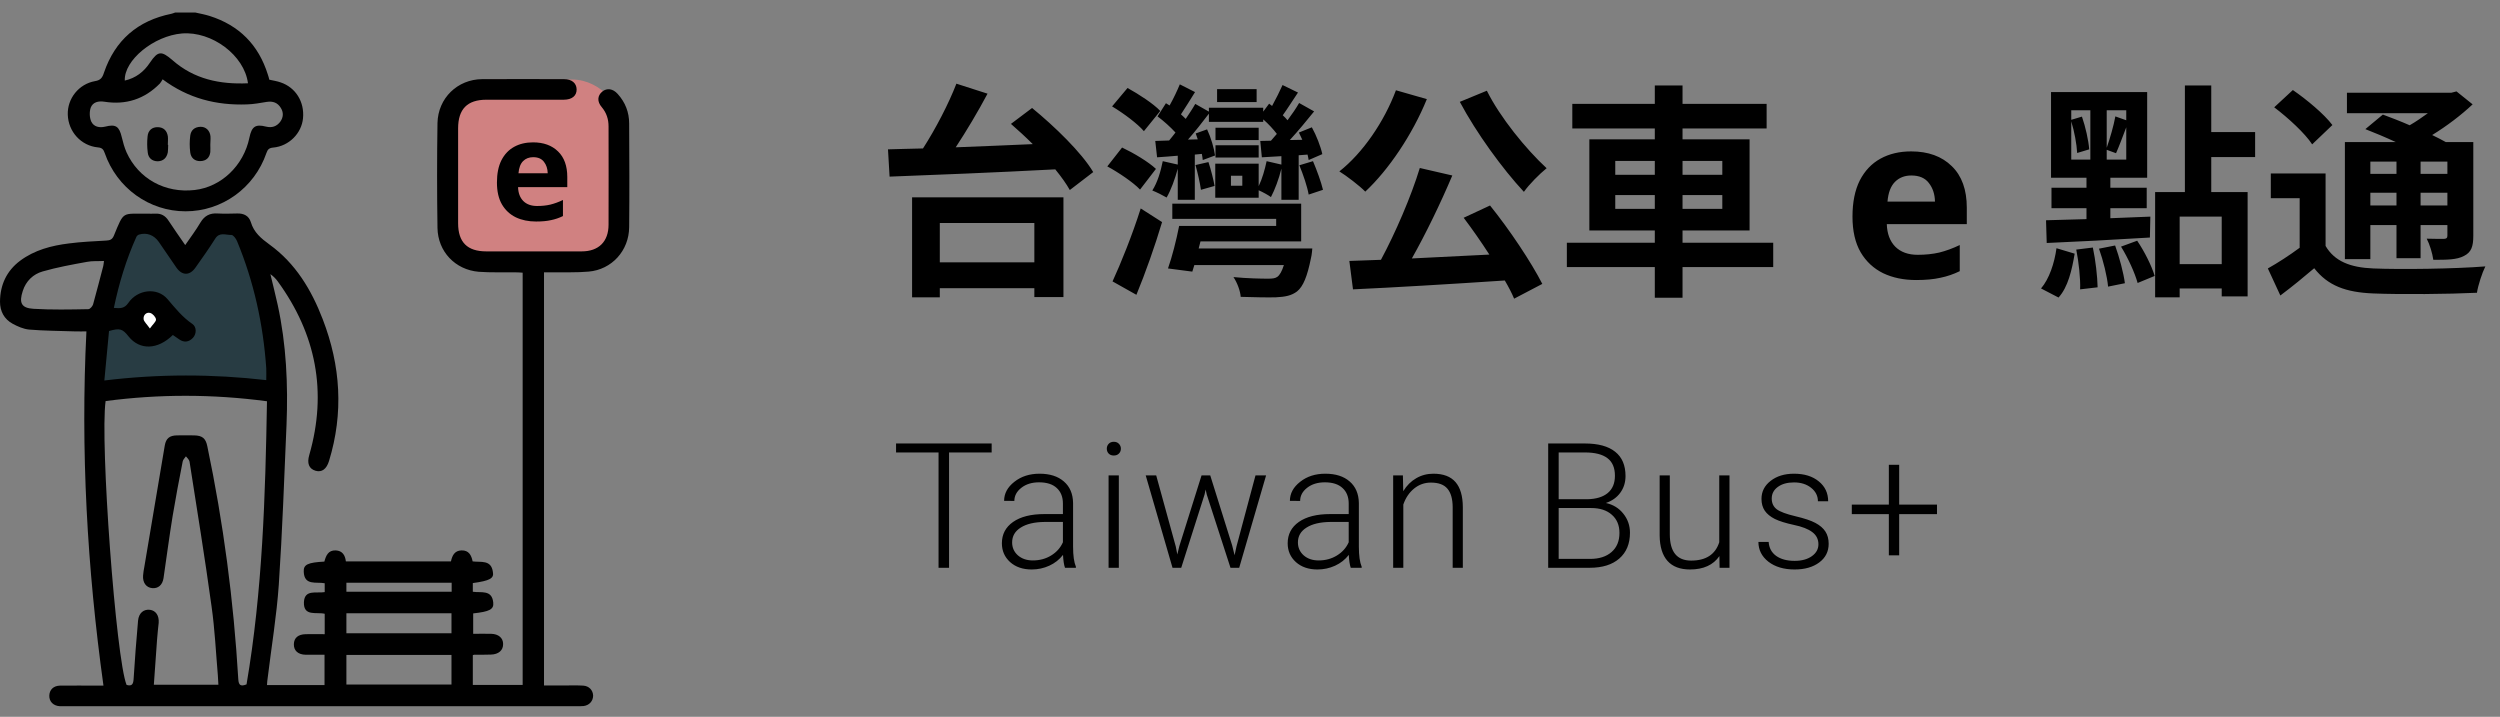 <svg width="143" height="41" viewBox="0 0 143 41" fill="none" xmlns="http://www.w3.org/2000/svg">
<rect x="0" y="0" width="143" height="41" fill="#808080" stroke="none"/>
<rect x="25.189" y="4.55" width="10.544" height="10.544" rx="3" fill="#D08181"/>
<path d="M7.456 12.697H9.373L10.332 15.094L12.249 12.697H13.687C15.22 13.848 15.604 19.567 15.604 22.283H5.539C4.772 19.983 6.497 14.934 7.456 12.697Z" fill="#283C43"/>
<circle cx="8.894" cy="17.97" r="0.959" fill="white"/>
<path d="M11.169 0.716C11.445 0.778 11.723 0.829 11.989 0.912C13.681 1.449 14.789 2.564 15.322 4.268C15.353 4.361 15.384 4.465 15.404 4.558C15.63 4.609 15.845 4.64 16.05 4.712C16.912 5.002 17.425 5.828 17.332 6.768C17.25 7.625 16.532 8.358 15.63 8.441C15.394 8.462 15.312 8.544 15.24 8.751C14.553 10.754 12.697 12.087 10.615 12.087C8.543 12.087 6.687 10.765 5.989 8.751C5.918 8.544 5.836 8.451 5.6 8.431C4.636 8.338 3.907 7.532 3.877 6.561C3.846 5.642 4.502 4.805 5.436 4.64C5.753 4.589 5.856 4.444 5.948 4.155C6.584 2.296 7.876 1.18 9.805 0.788C9.876 0.778 9.948 0.736 10.02 0.716C10.399 0.716 10.779 0.716 11.169 0.716ZM9.302 4.537C9.251 4.62 9.21 4.702 9.148 4.774C8.266 5.673 7.2 6.014 5.969 5.818C5.63 5.766 5.312 5.838 5.189 6.158C5.107 6.396 5.118 6.726 5.22 6.954C5.364 7.253 5.682 7.325 6.02 7.243C6.625 7.088 6.82 7.232 6.964 7.842C7.035 8.141 7.118 8.441 7.241 8.72C7.928 10.228 9.446 11.064 11.138 10.868C12.656 10.692 13.938 9.474 14.266 7.873C14.399 7.232 14.615 7.088 15.22 7.243C15.558 7.325 15.825 7.232 16.03 6.964C16.215 6.706 16.225 6.427 16.061 6.169C15.876 5.869 15.61 5.776 15.261 5.828C14.881 5.89 14.502 5.962 14.122 5.972C12.379 6.034 10.769 5.632 9.302 4.537ZM14.184 4.764C13.979 3.163 12.122 1.779 10.41 1.914C8.8 2.048 7.087 3.442 7.138 4.609C7.764 4.465 8.225 4.113 8.574 3.587C9.035 2.905 9.23 2.895 9.866 3.442C11.097 4.527 12.574 4.836 14.184 4.764Z" fill="black"/>
<path d="M27.045 33.352C27.045 33.527 27.045 33.672 27.045 33.848C27.517 33.92 28.142 33.713 28.214 34.467C28.255 34.86 27.999 34.984 27.066 35.087C27.066 35.459 27.066 35.831 27.066 36.254C27.414 36.254 27.763 36.244 28.101 36.254C28.512 36.264 28.778 36.492 28.778 36.832C28.788 37.194 28.522 37.431 28.081 37.442C27.763 37.452 27.445 37.452 27.117 37.452C27.107 37.452 27.096 37.462 27.045 37.473C27.045 38.02 27.045 38.578 27.045 39.177C27.988 39.177 28.932 39.177 29.896 39.177C29.896 31.328 29.896 23.489 29.896 15.598C29.763 15.588 29.63 15.578 29.496 15.578C28.788 15.567 28.081 15.598 27.383 15.546C26.04 15.433 25.045 14.39 25.024 13.037C24.994 11.033 24.994 9.03 25.024 7.036C25.055 5.611 26.173 4.537 27.578 4.527C29.137 4.516 30.706 4.527 32.265 4.527C32.706 4.527 32.973 4.754 32.983 5.105C32.993 5.477 32.717 5.704 32.245 5.704C30.768 5.704 29.301 5.704 27.824 5.704C26.727 5.704 26.204 6.241 26.204 7.346C26.204 9.153 26.204 10.961 26.204 12.768C26.204 13.853 26.727 14.379 27.814 14.379C29.63 14.379 31.455 14.379 33.27 14.379C34.245 14.379 34.809 13.822 34.809 12.851C34.819 10.982 34.809 9.112 34.809 7.233C34.809 6.819 34.696 6.458 34.419 6.127C34.142 5.807 34.173 5.466 34.45 5.239C34.716 5.022 35.055 5.064 35.332 5.373C35.763 5.849 35.988 6.417 35.988 7.067C35.998 9.04 36.009 11.012 35.988 12.995C35.978 14.338 34.993 15.423 33.67 15.536C32.983 15.598 32.286 15.567 31.599 15.578C31.445 15.578 31.291 15.578 31.117 15.578C31.117 23.458 31.117 31.297 31.117 39.208C31.527 39.208 31.947 39.208 32.368 39.208C32.696 39.208 33.034 39.197 33.363 39.218C33.691 39.239 33.916 39.476 33.927 39.786C33.927 40.096 33.711 40.344 33.383 40.385C33.27 40.395 33.157 40.395 33.034 40.395C23.25 40.395 13.476 40.395 3.692 40.395C3.6 40.395 3.508 40.395 3.425 40.395C3.046 40.375 2.81 40.127 2.82 39.786C2.831 39.456 3.056 39.228 3.425 39.218C4.154 39.208 4.882 39.218 5.62 39.218C5.713 39.218 5.795 39.218 5.918 39.218C4.984 32.484 4.605 25.75 4.943 18.955C4.769 18.955 4.523 18.965 4.266 18.955C3.395 18.924 2.523 18.924 1.661 18.851C1.344 18.82 1.015 18.676 0.728 18.521C0.236 18.252 0 17.808 0 17.251C0.01 16.29 0.379 15.495 1.149 14.916C1.979 14.297 2.943 14.049 3.938 13.925C4.646 13.832 5.364 13.801 6.082 13.76C6.297 13.749 6.42 13.698 6.513 13.481C7.107 12.035 6.974 12.242 8.41 12.221C8.564 12.221 8.718 12.231 8.871 12.221C9.21 12.2 9.456 12.335 9.641 12.624C9.938 13.078 10.246 13.512 10.594 14.018C10.902 13.574 11.21 13.161 11.466 12.727C11.702 12.335 12.01 12.18 12.451 12.211C12.82 12.231 13.189 12.221 13.569 12.211C13.948 12.2 14.235 12.345 14.348 12.706C14.522 13.295 14.933 13.636 15.415 13.987C16.902 15.061 17.815 16.579 18.461 18.263C19.486 20.917 19.661 23.623 18.82 26.37C18.676 26.835 18.409 27.031 18.05 26.928C17.671 26.814 17.548 26.504 17.692 26.019C18.727 22.415 18.081 19.11 15.886 16.094C15.774 15.939 15.64 15.805 15.466 15.681C15.61 16.269 15.753 16.858 15.886 17.447C16.379 19.709 16.481 22.001 16.389 24.305C16.256 27.351 16.153 30.388 15.948 33.434C15.825 35.221 15.527 36.998 15.312 38.774C15.292 38.898 15.281 39.022 15.271 39.187C16.379 39.187 17.466 39.187 18.563 39.187C18.563 38.619 18.563 38.061 18.563 37.452C18.194 37.452 17.845 37.452 17.486 37.452C17.045 37.442 16.799 37.215 16.809 36.843C16.82 36.481 17.056 36.285 17.486 36.275C17.845 36.264 18.194 36.275 18.573 36.275C18.573 35.861 18.573 35.49 18.573 35.108C18.112 34.994 17.353 35.283 17.384 34.447C17.415 33.693 18.102 33.951 18.573 33.868C18.573 33.693 18.573 33.538 18.573 33.362C18.091 33.269 17.404 33.517 17.374 32.701C17.353 32.288 17.61 32.175 18.553 32.123C18.645 31.792 18.768 31.462 19.209 31.483C19.579 31.503 19.743 31.751 19.784 32.112C21.784 32.112 23.784 32.112 25.794 32.112C25.866 31.782 25.999 31.493 26.399 31.483C26.819 31.472 26.963 31.761 27.035 32.112C27.506 32.175 28.101 31.999 28.194 32.722C28.265 33.083 28.019 33.218 27.045 33.352ZM6.041 22.941C5.713 25.244 6.636 37.721 7.241 39.177C7.528 39.259 7.62 39.156 7.641 38.857C7.712 37.741 7.795 36.615 7.897 35.5C7.938 35.066 8.215 34.839 8.574 34.88C8.912 34.922 9.107 35.211 9.077 35.624C9.046 35.944 9.005 36.264 8.984 36.584C8.923 37.442 8.861 38.299 8.8 39.166C10.051 39.166 11.261 39.166 12.492 39.166C12.482 38.96 12.471 38.795 12.461 38.629C12.348 37.318 12.287 35.996 12.102 34.694C11.723 31.927 11.271 29.159 10.841 26.401C10.82 26.288 10.707 26.195 10.635 26.102C10.574 26.195 10.471 26.288 10.451 26.391C10.246 27.424 10.051 28.467 9.876 29.51C9.682 30.698 9.528 31.885 9.353 33.073C9.292 33.465 9.046 33.672 8.707 33.641C8.359 33.61 8.153 33.321 8.184 32.918C8.195 32.753 8.225 32.588 8.256 32.422C8.646 30.109 9.036 27.795 9.425 25.482C9.497 25.069 9.702 24.914 10.112 24.904C10.441 24.893 10.779 24.904 11.107 24.904C11.569 24.914 11.764 25.069 11.856 25.513C12.779 29.913 13.364 34.354 13.63 38.846C13.651 39.197 13.764 39.28 14.102 39.146C15.015 33.796 15.179 28.384 15.271 22.952C12.153 22.538 9.097 22.538 6.041 22.941ZM6.513 17.612C6.882 17.643 7.118 17.653 7.343 17.323C7.866 16.559 8.984 16.414 9.579 17.106C10.02 17.622 10.43 18.139 11.005 18.531C11.261 18.707 11.241 19.11 11.035 19.326C10.8 19.574 10.523 19.605 10.246 19.409C10.123 19.326 10 19.234 9.887 19.161C9.015 20.018 7.989 20.039 7.354 19.244C7.005 18.8 6.851 18.759 6.236 18.934C6.154 19.843 6.061 20.783 5.969 21.764C9.107 21.382 12.174 21.392 15.23 21.743C15.23 21.475 15.24 21.268 15.23 21.062C15.056 18.552 14.522 16.114 13.558 13.791C13.497 13.646 13.343 13.44 13.24 13.44C12.922 13.45 12.553 13.254 12.307 13.656C11.948 14.225 11.559 14.772 11.179 15.309C10.851 15.774 10.42 15.774 10.092 15.309C9.753 14.823 9.425 14.338 9.087 13.842C8.81 13.44 8.389 13.285 7.948 13.419C7.887 13.44 7.815 13.502 7.795 13.563C7.22 14.844 6.81 16.187 6.513 17.612ZM19.814 39.156C21.855 39.156 23.845 39.156 25.825 39.156C25.825 38.567 25.825 37.999 25.825 37.462C23.804 37.462 21.814 37.462 19.814 37.462C19.814 38.041 19.814 38.598 19.814 39.156ZM5.948 14.927C5.6 14.947 5.282 14.916 4.974 14.979C4.123 15.133 3.272 15.288 2.441 15.526C1.897 15.681 1.487 16.073 1.303 16.641C1.077 17.323 1.22 17.622 1.918 17.664C2.964 17.726 4.01 17.705 5.056 17.684C5.148 17.684 5.292 17.519 5.323 17.416C5.528 16.683 5.713 15.949 5.907 15.216C5.928 15.133 5.928 15.051 5.948 14.927ZM19.814 36.223C21.835 36.223 23.835 36.223 25.825 36.223C25.825 35.82 25.825 35.459 25.825 35.077C23.814 35.077 21.825 35.077 19.814 35.077C19.814 35.469 19.814 35.831 19.814 36.223ZM25.835 33.331C23.814 33.331 21.825 33.331 19.814 33.331C19.814 33.517 19.814 33.672 19.814 33.848C21.835 33.848 23.825 33.848 25.835 33.848C25.835 33.672 25.835 33.527 25.835 33.331ZM8.574 18.79C8.748 18.542 8.933 18.397 8.923 18.273C8.912 18.139 8.738 17.943 8.594 17.901C8.369 17.839 8.184 18.025 8.215 18.263C8.236 18.397 8.389 18.531 8.574 18.79Z" fill="black"/>
<path d="M9.62 8.286C9.61 8.431 9.62 8.575 9.6 8.709C9.538 9.03 9.343 9.215 9.025 9.226C8.707 9.226 8.482 9.04 8.451 8.72C8.41 8.42 8.41 8.1 8.441 7.801C8.471 7.46 8.697 7.263 9.035 7.274C9.364 7.284 9.548 7.48 9.6 7.79C9.62 7.955 9.6 8.121 9.6 8.286C9.61 8.286 9.61 8.286 9.62 8.286Z" fill="black"/>
<path d="M12.03 8.276C12.03 8.42 12.04 8.554 12.03 8.699C11.989 9.03 11.784 9.205 11.466 9.215C11.148 9.226 10.923 9.04 10.882 8.72C10.841 8.4 10.841 8.079 10.882 7.759C10.923 7.439 11.138 7.263 11.466 7.253C11.774 7.243 12.01 7.47 12.04 7.801C12.051 7.966 12.03 8.121 12.03 8.276Z" fill="black"/>
<path d="M30.489 8.143C31.091 8.143 31.569 8.317 31.921 8.663C32.273 9.005 32.449 9.493 32.449 10.127V10.703H29.633C29.643 11.039 29.742 11.303 29.929 11.495C30.121 11.687 30.385 11.783 30.721 11.783C30.998 11.783 31.252 11.757 31.481 11.703C31.715 11.645 31.956 11.557 32.201 11.439V12.359C31.982 12.466 31.756 12.543 31.521 12.591C31.286 12.645 31.001 12.671 30.665 12.671C30.227 12.671 29.841 12.591 29.505 12.431C29.169 12.266 28.905 12.021 28.713 11.695C28.521 11.365 28.425 10.946 28.425 10.439C28.425 9.933 28.51 9.509 28.681 9.167C28.857 8.826 29.099 8.57 29.409 8.399C29.718 8.229 30.078 8.143 30.489 8.143ZM30.497 8.991C30.262 8.991 30.07 9.066 29.921 9.215C29.771 9.365 29.683 9.597 29.657 9.911H31.329C31.323 9.65 31.252 9.431 31.113 9.255C30.98 9.079 30.774 8.991 30.497 8.991Z" fill="black"/>
<path d="M59.165 12.755V15.004H53.757V12.755H59.165ZM52.171 17.006H53.757V16.486H59.165V16.993H60.829V11.286H52.171V17.006ZM57.826 7.087C58.229 7.438 58.658 7.828 59.074 8.244C57.579 8.309 56.071 8.374 54.667 8.426C55.291 7.477 55.941 6.385 56.487 5.358L54.706 4.786C54.264 5.93 53.523 7.36 52.795 8.491C52.067 8.504 51.391 8.53 50.793 8.543L50.884 10.103C53.302 10.012 56.929 9.869 60.361 9.687C60.712 10.116 60.998 10.519 61.193 10.87L62.532 9.843C61.869 8.725 60.322 7.23 59.035 6.177L57.826 7.087ZM71.879 5.098H69.617V5.839H71.879V5.098ZM66.367 6.346C65.977 5.93 65.132 5.384 64.495 5.033L63.611 6.086C64.261 6.476 65.067 7.074 65.431 7.503L66.367 6.346ZM66.12 9.661C65.691 9.258 64.846 8.751 64.183 8.439L63.338 9.518C63.988 9.869 64.833 10.441 65.21 10.844L66.12 9.661ZM65.002 16.863C65.522 15.602 66.055 14.094 66.471 12.703L65.249 11.923C64.768 13.444 64.105 15.082 63.637 16.096L65.002 16.863ZM71.06 10.623H70.41V10.051H71.06V10.623ZM67.368 11.429H68.343V8.842L68.746 8.803C68.772 8.933 68.785 9.05 68.798 9.154L69.5 8.894C69.448 8.491 69.266 7.867 69.045 7.399L68.395 7.633C68.434 7.737 68.473 7.854 68.512 7.971L67.953 7.984C68.356 7.529 68.772 6.996 69.149 6.502V6.97H72.256V6.827C72.555 7.087 72.841 7.399 73.036 7.659C72.919 7.789 72.802 7.932 72.698 8.049L72.087 8.062L72.178 8.998L73.296 8.933V9.414L72.451 9.219C72.347 9.7 72.204 10.22 71.996 10.649V9.362H69.513V11.312H71.996V10.883C72.23 10.987 72.542 11.156 72.698 11.273C72.919 10.857 73.153 10.233 73.296 9.648V11.429H74.284V8.881L74.791 8.842C74.817 8.959 74.843 9.063 74.856 9.154L75.636 8.816C75.545 8.387 75.298 7.75 75.038 7.282L74.297 7.581C74.362 7.711 74.427 7.854 74.492 7.997L73.777 8.01C74.245 7.503 74.739 6.905 75.168 6.372L74.31 5.891C74.141 6.19 73.907 6.528 73.647 6.879C73.569 6.788 73.478 6.684 73.374 6.593C73.647 6.216 73.946 5.735 74.245 5.293L73.361 4.864C73.218 5.189 72.984 5.657 72.763 6.06L72.594 5.93L72.256 6.385V6.164H69.149V6.385L68.369 5.943C68.226 6.203 68.031 6.489 67.823 6.801C67.745 6.71 67.641 6.632 67.55 6.541C67.797 6.164 68.083 5.709 68.356 5.267L67.485 4.825C67.342 5.176 67.121 5.644 66.9 6.034C66.835 5.995 66.757 5.943 66.692 5.904L66.211 6.658C66.562 6.918 66.952 7.269 67.238 7.581C67.121 7.737 66.991 7.893 66.874 8.036L66.081 8.062L66.185 8.998C66.549 8.972 66.952 8.946 67.368 8.907V9.414L66.51 9.219C66.393 9.804 66.211 10.428 65.912 10.896C66.146 10.987 66.536 11.182 66.731 11.299C66.978 10.87 67.212 10.233 67.368 9.648V11.429ZM74.323 9.453C74.544 9.986 74.778 10.675 74.856 11.13L75.675 10.857C75.571 10.415 75.324 9.739 75.103 9.219L74.323 9.453ZM69.526 9.011H71.996V8.309H69.526V9.011ZM71.996 7.308H69.526V8.01H71.996V7.308ZM69.474 10.636C69.409 10.272 69.266 9.7 69.123 9.271L68.382 9.44C68.512 9.895 68.642 10.48 68.694 10.857L69.474 10.636ZM68.564 14.211L68.668 13.808H74.427V11.65H67.056V12.521H72.997V12.924H67.446C67.29 13.73 67.043 14.692 66.809 15.355L68.2 15.537C68.239 15.42 68.278 15.29 68.317 15.16H73.439C73.322 15.524 73.205 15.732 73.062 15.836C72.932 15.927 72.776 15.94 72.516 15.94C72.191 15.94 71.333 15.927 70.553 15.849C70.774 16.174 70.943 16.642 70.969 16.98C71.775 17.006 72.568 17.019 72.984 17.006C73.504 16.98 73.868 16.915 74.193 16.668C74.544 16.382 74.778 15.81 74.986 14.77C75.038 14.588 75.064 14.211 75.064 14.211H68.564ZM83.501 5.826C84.45 7.607 85.945 9.661 87.167 10.974C87.466 10.545 88.064 9.947 88.467 9.622C87.284 8.53 85.802 6.71 85.048 5.189L83.501 5.826ZM79.848 5.163C79.172 6.97 77.95 8.751 76.611 9.804C77.014 10.051 77.781 10.636 78.093 10.961C79.419 9.726 80.784 7.711 81.616 5.67L79.848 5.163ZM83.722 12.456C84.203 13.093 84.723 13.834 85.191 14.562C83.683 14.64 82.162 14.718 80.758 14.783C81.551 13.379 82.396 11.637 83.072 10.038L81.213 9.609C80.719 11.234 79.822 13.314 78.99 14.861L77.183 14.926L77.391 16.551C79.679 16.447 82.955 16.252 86.075 16.044C86.296 16.421 86.478 16.772 86.608 17.084L88.22 16.239C87.583 14.991 86.361 13.158 85.23 11.754L83.722 12.456ZM92.393 11.949V11.156H94.655V11.949H92.393ZM92.393 9.206H94.655V9.999H92.393V9.206ZM98.516 9.206V9.999H96.241V9.206H98.516ZM98.516 11.949H96.241V11.156H98.516V11.949ZM101.428 13.886H96.241V13.184H100.076V7.971H96.241V7.347H101.051V5.943H96.241V4.89H94.655V5.943H89.936V7.347H94.655V7.971H90.911V13.184H94.655V13.886H89.624V15.277H94.655V17.032H96.241V15.277H101.428V13.886ZM109.316 8.66C110.295 8.66 111.071 8.942 111.643 9.505C112.215 10.059 112.501 10.852 112.501 11.884V12.82H107.925C107.942 13.366 108.103 13.795 108.406 14.107C108.718 14.419 109.147 14.575 109.693 14.575C110.144 14.575 110.555 14.531 110.928 14.445C111.309 14.35 111.699 14.207 112.098 14.016V15.511C111.743 15.684 111.374 15.81 110.993 15.888C110.612 15.975 110.148 16.018 109.602 16.018C108.891 16.018 108.263 15.888 107.717 15.628C107.171 15.359 106.742 14.96 106.43 14.432C106.118 13.895 105.962 13.214 105.962 12.391C105.962 11.568 106.101 10.879 106.378 10.324C106.664 9.769 107.058 9.353 107.561 9.076C108.064 8.799 108.649 8.66 109.316 8.66ZM109.329 10.038C108.948 10.038 108.636 10.159 108.393 10.402C108.15 10.645 108.007 11.021 107.964 11.533H110.681C110.672 11.108 110.555 10.753 110.33 10.467C110.113 10.181 109.78 10.038 109.329 10.038ZM118.476 6.944C118.658 7.529 118.788 8.257 118.814 8.751L119.503 8.543C119.464 8.036 119.295 7.269 119.087 6.671L118.476 6.853V6.307H119.568V9.128H118.476V6.944ZM121.622 6.879L120.998 6.658C120.907 7.178 120.686 7.932 120.504 8.452V6.307H121.622V6.879ZM120.504 9.128V8.569L121.037 8.764C121.206 8.387 121.414 7.828 121.622 7.282V9.128H120.504ZM117.072 13.899C118.645 13.834 120.868 13.717 122.974 13.587L123 12.391C122.246 12.417 121.466 12.456 120.712 12.482V11.91H122.792V10.74H120.712V10.168H122.818V5.267H117.319V10.168H119.347V10.74H117.345V11.91H119.347V12.534C118.476 12.56 117.683 12.586 117.033 12.599L117.072 13.899ZM117.748 17.019C118.294 16.421 118.515 15.433 118.671 14.51L117.631 14.198C117.514 15.056 117.215 15.953 116.747 16.499L117.748 17.019ZM118.762 14.276C118.905 15.004 119.009 15.94 118.983 16.551L119.984 16.434C119.971 15.81 119.867 14.887 119.711 14.159L118.762 14.276ZM120.062 14.224C120.309 14.913 120.53 15.81 120.582 16.395L121.544 16.2C121.466 15.602 121.232 14.731 120.985 14.042L120.062 14.224ZM121.323 14.107C121.726 14.757 122.116 15.615 122.272 16.187L123.247 15.784C123.078 15.212 122.662 14.38 122.246 13.769L121.323 14.107ZM127.082 15.108H124.677V12.391H127.082V15.108ZM128.993 8.985V7.555H126.484V4.89H124.976V10.987H123.273V17.006H124.677V16.499H127.082V16.954H128.564V10.987H126.484V8.985H128.993ZM137.079 9.245V9.947H135.584V9.245H137.079ZM139.991 9.947H138.457V9.245H139.991V9.947ZM138.457 11.754V11.026H139.991V11.754H138.457ZM135.584 11.754V11.026H137.079V11.754H135.584ZM135.584 12.872H137.079V14.77H138.457V12.872H139.991V13.47C139.991 13.6 139.952 13.652 139.796 13.665C139.666 13.665 139.211 13.665 138.808 13.652C138.977 13.977 139.133 14.484 139.185 14.861C139.965 14.861 140.524 14.861 140.94 14.64C141.356 14.432 141.473 14.107 141.473 13.483V8.127H139.9C139.679 7.997 139.406 7.867 139.12 7.724C139.965 7.204 140.784 6.58 141.434 5.969L140.511 5.228L140.212 5.306H134.245V6.476H138.873C138.548 6.71 138.197 6.957 137.833 7.165C137.3 6.931 136.754 6.723 136.299 6.554L135.298 7.386C135.831 7.594 136.455 7.854 137.04 8.127H134.128V14.822H135.584V12.872ZM133.413 7.152C132.945 6.528 131.944 5.696 131.151 5.15L130.085 6.138C130.878 6.736 131.853 7.633 132.256 8.257L133.413 7.152ZM133.023 9.921H129.89V11.338H131.541V14.172C130.943 14.614 130.28 15.043 129.721 15.355L130.436 16.902C131.164 16.356 131.775 15.849 132.373 15.342C133.153 16.343 134.18 16.72 135.74 16.785C137.326 16.85 140.082 16.824 141.681 16.746C141.746 16.317 141.98 15.602 142.162 15.238C140.381 15.381 137.3 15.42 135.753 15.355C134.427 15.303 133.53 14.939 133.023 14.068V9.921Z" fill="black"/>
<path d="M56.723 25.88H54.286V32.477H53.685V25.88H51.254V25.367H56.723V25.88ZM60.917 32.477C60.858 32.311 60.821 32.065 60.804 31.739C60.599 32.006 60.337 32.213 60.018 32.359C59.702 32.503 59.367 32.574 59.012 32.574C58.505 32.574 58.093 32.433 57.777 32.15C57.465 31.866 57.308 31.508 57.308 31.075C57.308 30.561 57.521 30.154 57.948 29.855C58.377 29.555 58.975 29.405 59.74 29.405H60.799V28.805C60.799 28.427 60.682 28.131 60.448 27.916C60.217 27.698 59.878 27.589 59.432 27.589C59.025 27.589 58.688 27.693 58.422 27.901C58.155 28.11 58.021 28.36 58.021 28.653L57.435 28.649C57.435 28.229 57.63 27.866 58.021 27.56C58.412 27.25 58.892 27.096 59.462 27.096C60.051 27.096 60.515 27.244 60.853 27.54C61.195 27.833 61.371 28.243 61.38 28.771V31.271C61.38 31.782 61.434 32.164 61.542 32.418V32.477H60.917ZM59.081 32.057C59.471 32.057 59.82 31.962 60.126 31.774C60.435 31.585 60.659 31.332 60.799 31.017V29.855H59.755C59.172 29.861 58.716 29.968 58.387 30.177C58.059 30.382 57.894 30.665 57.894 31.026C57.894 31.323 58.003 31.569 58.221 31.764C58.443 31.959 58.729 32.057 59.081 32.057ZM63.997 32.477H63.411V27.194H63.997V32.477ZM63.309 25.665C63.309 25.555 63.345 25.462 63.416 25.387C63.488 25.309 63.586 25.27 63.709 25.27C63.833 25.27 63.931 25.309 64.002 25.387C64.077 25.462 64.115 25.555 64.115 25.665C64.115 25.776 64.077 25.869 64.002 25.944C63.931 26.018 63.833 26.056 63.709 26.056C63.586 26.056 63.488 26.018 63.416 25.944C63.345 25.869 63.309 25.776 63.309 25.665ZM67.254 31.261L67.342 31.715L67.459 31.236L68.728 27.194H69.226L70.481 31.202L70.618 31.759L70.73 31.246L71.814 27.194H72.42L70.882 32.477H70.384L69.026 28.287L68.963 27.999L68.899 28.292L67.566 32.477H67.068L65.535 27.194H66.135L67.254 31.261ZM77.263 32.477C77.204 32.311 77.167 32.065 77.151 31.739C76.946 32.006 76.684 32.213 76.365 32.359C76.049 32.503 75.714 32.574 75.359 32.574C74.851 32.574 74.439 32.433 74.123 32.15C73.811 31.866 73.655 31.508 73.655 31.075C73.655 30.561 73.868 30.154 74.294 29.855C74.724 29.555 75.321 29.405 76.086 29.405H77.146V28.805C77.146 28.427 77.029 28.131 76.794 27.916C76.563 27.698 76.225 27.589 75.779 27.589C75.372 27.589 75.035 27.693 74.768 27.901C74.501 28.11 74.368 28.36 74.368 28.653L73.782 28.649C73.782 28.229 73.977 27.866 74.368 27.56C74.758 27.25 75.238 27.096 75.808 27.096C76.397 27.096 76.861 27.244 77.2 27.54C77.541 27.833 77.717 28.243 77.727 28.771V31.271C77.727 31.782 77.781 32.164 77.888 32.418V32.477H77.263ZM75.427 32.057C75.818 32.057 76.166 31.962 76.472 31.774C76.781 31.585 77.006 31.332 77.146 31.017V29.855H76.101C75.518 29.861 75.063 29.968 74.734 30.177C74.405 30.382 74.241 30.665 74.241 31.026C74.241 31.323 74.35 31.569 74.568 31.764C74.789 31.959 75.076 32.057 75.427 32.057ZM80.246 27.194L80.266 28.097C80.464 27.771 80.712 27.524 81.008 27.355C81.304 27.182 81.631 27.096 81.989 27.096C82.556 27.096 82.977 27.255 83.254 27.574C83.531 27.893 83.671 28.372 83.674 29.01V32.477H83.093V29.005C83.09 28.533 82.989 28.181 82.79 27.95C82.595 27.719 82.281 27.604 81.848 27.604C81.486 27.604 81.166 27.718 80.886 27.945C80.609 28.17 80.404 28.474 80.27 28.858V32.477H79.689V27.194H80.246ZM88.556 32.477V25.367H90.656C91.417 25.367 91.995 25.525 92.389 25.841C92.783 26.153 92.98 26.616 92.98 27.228C92.98 27.596 92.879 27.916 92.677 28.19C92.478 28.46 92.205 28.653 91.857 28.771C92.27 28.862 92.602 29.065 92.853 29.381C93.107 29.697 93.234 30.061 93.234 30.475C93.234 31.103 93.03 31.595 92.623 31.949C92.22 32.301 91.656 32.477 90.934 32.477H88.556ZM89.156 29.059V31.969H90.958C91.472 31.969 91.879 31.839 92.179 31.578C92.482 31.315 92.633 30.95 92.633 30.485C92.633 30.045 92.488 29.698 92.198 29.445C91.912 29.187 91.515 29.059 91.007 29.059H89.156ZM89.156 28.556H90.797C91.298 28.546 91.686 28.429 91.959 28.204C92.236 27.976 92.374 27.646 92.374 27.213C92.374 26.757 92.231 26.422 91.945 26.207C91.661 25.989 91.232 25.88 90.656 25.88H89.156V28.556ZM98.35 31.808C97.999 32.319 97.437 32.574 96.666 32.574C96.103 32.574 95.675 32.412 95.382 32.086C95.089 31.757 94.939 31.272 94.932 30.631V27.194H95.513V30.558C95.513 31.564 95.92 32.066 96.734 32.066C97.581 32.066 98.116 31.717 98.341 31.017V27.194H98.927V32.477H98.36L98.35 31.808ZM104.014 31.134C104.014 30.844 103.897 30.611 103.662 30.436C103.431 30.26 103.081 30.123 102.613 30.026C102.144 29.925 101.779 29.811 101.519 29.684C101.262 29.553 101.07 29.396 100.943 29.21C100.819 29.024 100.757 28.8 100.757 28.536C100.757 28.12 100.931 27.776 101.28 27.506C101.628 27.233 102.074 27.096 102.618 27.096C103.207 27.096 103.679 27.242 104.034 27.535C104.392 27.825 104.571 28.204 104.571 28.673H103.985C103.985 28.364 103.855 28.107 103.594 27.901C103.337 27.696 103.011 27.594 102.618 27.594C102.233 27.594 101.924 27.68 101.69 27.853C101.459 28.022 101.343 28.243 101.343 28.517C101.343 28.78 101.439 28.985 101.631 29.132C101.827 29.275 102.18 29.407 102.691 29.527C103.205 29.648 103.589 29.776 103.843 29.913C104.1 30.05 104.291 30.214 104.414 30.406C104.538 30.598 104.6 30.831 104.6 31.105C104.6 31.551 104.419 31.907 104.058 32.174C103.7 32.441 103.231 32.574 102.652 32.574C102.037 32.574 101.537 32.426 101.153 32.13C100.772 31.831 100.581 31.453 100.581 30.997H101.167C101.19 31.339 101.333 31.606 101.597 31.798C101.864 31.987 102.216 32.081 102.652 32.081C103.059 32.081 103.387 31.992 103.638 31.813C103.889 31.634 104.014 31.407 104.014 31.134ZM108.633 28.863H110.796V29.41H108.633V31.764H108.042V29.41H105.923V28.863H108.042V26.588H108.633V28.863Z" fill="black"/>
</svg>
